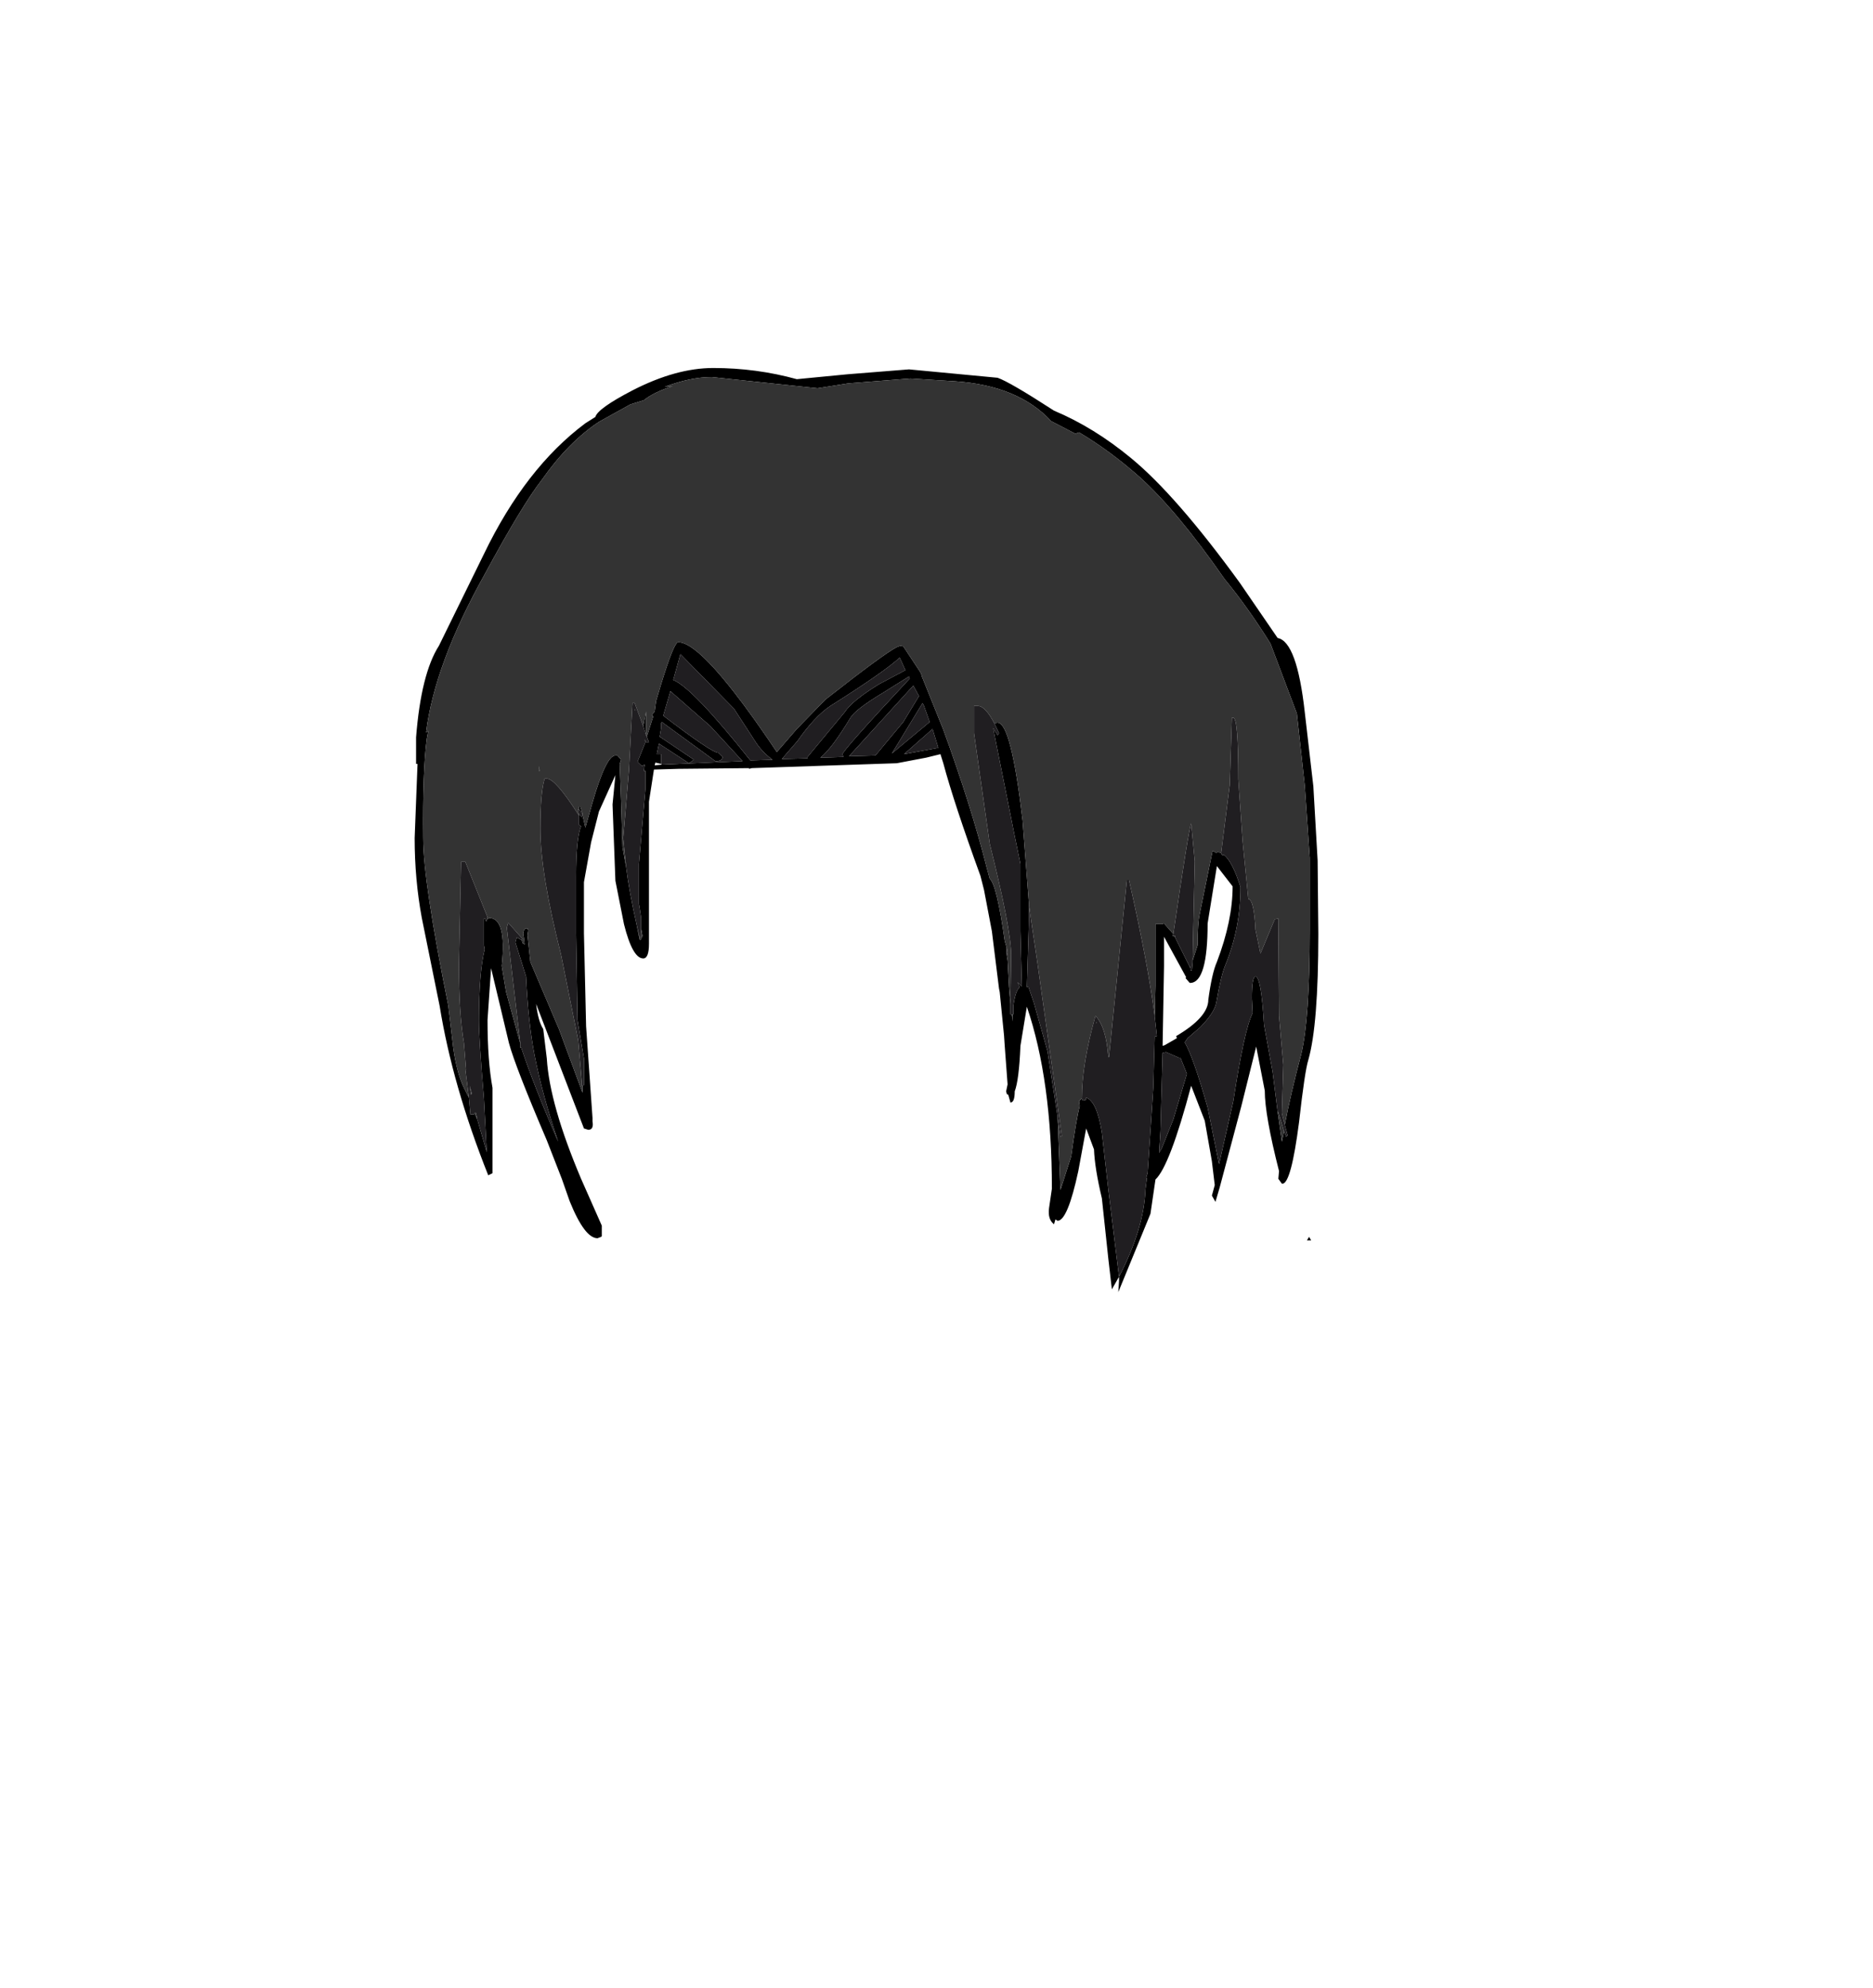<?xml version="1.0" encoding="UTF-8"?>
<svg xmlns="http://www.w3.org/2000/svg" xmlns:xlink="http://www.w3.org/1999/xlink" width="197px" height="209px" viewBox="0 0 197 209" version="1.1">
<g id="surface1">
<path style=" stroke:none;fill-rule:evenodd;fill:rgb(0%,0%,0%);fill-opacity:1;" d="M 135.129 118.25 C 135.531 116.145 136.105 113.668 136.859 110.824 C 137.461 108.324 137.758 103.961 137.758 97.734 L 137.758 90.16 L 137.234 82.586 L 136.406 75.012 L 133.852 68.246 L 133.629 67.656 C 132.074 65.156 130.473 62.902 128.816 60.891 C 125.512 56.137 122.531 52.555 119.875 50.152 C 117.773 48.293 115.645 46.723 113.488 45.449 L 113.113 45.594 L 110.559 44.27 C 108.254 41.77 104.875 40.375 100.414 40.078 L 95.758 39.785 L 89.219 40.301 L 85.988 40.816 L 74.867 39.637 C 73.367 39.637 71.715 39.98 69.91 40.668 L 70.738 40.594 C 69.383 41.035 68.383 41.527 67.73 42.066 L 66.305 42.508 L 62.996 44.344 C 60.844 45.766 58.84 47.801 56.984 50.449 C 55.633 52.164 53.629 55.473 50.977 60.375 C 47.469 66.652 45.414 72.191 44.812 76.996 L 45.039 76.848 L 44.891 77.656 C 44.59 79.914 44.465 83.395 44.512 88.102 C 44.512 91.141 45.391 97 47.145 105.676 L 47.668 110.09 C 47.918 111.953 48.32 113.422 48.871 114.5 L 49.32 115.383 L 49.473 117.148 L 49.848 117.148 L 49.922 117 L 50.223 117.738 L 51.199 121.121 L 50.898 115.457 C 50.551 111.34 50.375 108.617 50.375 107.293 C 50.375 103.91 50.574 101.41 50.977 99.793 L 50.898 99.352 L 50.898 96.559 L 51.051 96.559 L 51.125 96.852 L 51.199 96.777 L 51.277 96.559 L 51.352 96.559 L 51.426 96.484 C 52.68 96.484 53.129 98.152 52.777 101.484 L 52.777 101.559 L 53.23 104.281 L 54.73 109.723 L 54.73 110.164 L 54.809 110.09 C 55.758 112.934 57.062 116.242 58.715 120.016 C 57.613 116.781 56.785 113.766 56.234 110.973 C 55.785 108.668 55.484 105.898 55.332 102.66 L 54.207 99.059 L 54.355 98.543 L 54.883 98.836 L 54.957 99.133 L 55.184 99.277 L 55.109 98.617 L 55.031 98.176 C 55.031 97.93 55.109 97.734 55.258 97.586 L 55.484 97.586 L 55.559 97.809 L 55.484 98.324 L 55.785 101.117 L 58.789 108.176 L 61.27 114.867 L 61.27 114.133 L 61.418 114.059 L 61.418 111.266 L 60.742 107.223 L 60.594 98.102 L 60.594 92.145 C 60.594 89.449 60.77 87.684 61.117 86.852 L 60.895 86.703 L 60.895 85.602 L 61.195 85.895 L 61.27 85.672 L 61.418 86.336 L 61.57 86.996 L 62.32 84.352 C 63.273 81.066 64.074 79.422 64.727 79.422 L 64.949 79.422 L 65.328 79.863 L 65.176 80.305 L 65.328 84.277 L 65.477 89.059 L 65.852 91.117 C 66.055 92.781 66.43 94.84 66.98 97.293 L 67.281 98.766 L 67.355 98.836 L 67.582 98.395 L 67.43 97.586 L 67.43 96.484 L 67.281 95.453 L 67.203 95.012 L 67.203 90.82 L 67.883 82.953 L 67.883 81.039 L 67.73 81.039 L 67.805 80.379 L 67.504 80.527 L 67.055 80.086 L 67.883 78.027 L 67.805 77.73 L 67.957 78.027 L 68.258 78.027 L 68.031 77.438 L 68.707 75.305 L 68.559 75.156 L 68.859 74.789 L 69.008 73.688 L 69.535 71.922 C 70.438 68.98 71.035 67.508 71.336 67.508 C 73.09 67.508 76.547 71.359 81.707 79.055 L 83.809 76.629 L 86.816 73.539 C 90.875 70.352 93.379 68.516 94.328 68.023 L 94.707 67.879 L 95.008 67.949 L 96.809 70.672 L 96.961 71.039 L 96.961 71.113 L 99.215 76.703 C 101.168 82.047 102.695 86.898 103.797 91.262 L 104.098 92.367 C 104.598 92.809 105.125 94.988 105.676 98.91 L 105.977 99.941 L 105.977 100.086 L 105.824 99.574 L 105.902 100.527 L 105.977 100.969 L 106.125 103.691 L 106.277 105.531 L 106.277 106.633 L 106.426 106.633 L 106.504 107.367 L 106.504 106.633 L 106.578 106.633 L 106.578 105.75 C 106.727 104.672 106.953 104.008 107.254 103.766 L 107.027 103.25 L 107.48 103.691 L 107.328 97.883 L 107.328 90.82 L 106.652 87.512 L 104.473 76.629 L 104.473 76.555 L 104.926 77.289 L 105.074 77.07 L 104.625 76.113 C 104.676 76.016 104.773 75.965 104.926 75.965 C 105.875 75.965 106.754 79.398 107.555 86.262 L 108.23 95.086 L 108.23 96.484 L 108.004 103.766 L 108.156 103.691 L 108.758 105.457 L 110.184 110.531 L 111.234 117.371 L 111.535 125.09 L 112.664 121.562 C 113.016 118.961 113.316 117.199 113.566 116.266 L 113.488 115.75 L 113.789 115.457 L 113.789 115.531 L 113.867 115.68 L 114.242 115.605 L 114.242 115.383 C 114.992 115.629 115.543 116.855 115.895 119.062 L 116.57 125.02 L 117.699 134.211 C 119.449 130.828 120.379 127.762 120.477 125.02 L 120.629 123.84 L 120.555 123.766 L 120.703 123.328 L 121.305 114.355 L 121.453 108.84 L 121.453 108.984 L 121.68 108.914 L 121.453 106.852 L 121.531 103.617 L 121.531 97.145 L 122.207 97.145 L 122.43 97.074 L 123.41 98.176 L 123.332 98.395 L 123.484 98.395 L 123.559 98.469 L 125.137 101.633 L 125.137 101.777 L 125.211 101.633 L 125.211 102 L 125.363 102 L 125.438 101.191 L 125.438 100.969 L 125.965 99.352 C 125.965 97.785 126.039 96.68 126.188 96.043 L 127.539 89.426 L 127.918 89.645 L 128.066 89.57 L 128.441 89.645 L 128.52 89.867 L 128.742 89.867 C 129.344 90.355 129.922 91.484 130.473 93.25 C 130.473 96.141 129.945 98.863 128.895 101.41 C 128.594 102.098 128.266 103.445 127.918 105.457 C 127.766 106.141 127.215 106.977 126.262 107.957 L 124.91 109.133 L 124.609 109.574 C 125.211 110.605 126.012 112.883 127.016 116.414 L 128.219 122.371 L 129.719 115.75 C 130.473 110.801 131.148 107.711 131.75 106.484 L 131.672 104.941 C 131.672 103.422 131.797 102.66 132.051 102.66 C 132.449 102.66 132.75 104.352 132.949 107.734 L 133.852 112.664 L 134.379 116.855 L 134.828 120.016 L 135.055 118.914 L 135.281 119.504 L 135.43 119.355 L 135.129 118.25 M 60.895 85.16 L 60.895 84.793 L 61.043 84.793 L 61.27 85.527 L 60.969 85.16 L 60.895 85.16 M 67.656 76.336 L 67.957 74.789 L 67.957 77.289 L 67.656 76.336 M 95.605 38.828 L 104.926 39.711 C 105.777 40.004 107.754 41.156 110.859 43.168 C 113.664 44.344 116.371 46.012 118.977 48.168 C 122.133 50.766 125.938 55.129 130.395 61.258 L 134.379 67.066 C 135.73 67.312 136.684 69.91 137.234 74.863 L 138.137 82.66 L 138.586 90.453 L 138.66 98.176 C 138.66 104.551 138.312 108.961 137.609 111.414 C 137.359 112.195 137.035 114.379 136.633 117.957 C 136.082 122.223 135.504 124.379 134.906 124.43 L 134.828 124.43 L 134.453 123.914 L 134.527 123.105 C 133.527 119.184 133.027 116.363 133.027 114.648 L 132.125 110.016 L 130.547 116.34 L 128.293 124.797 L 127.84 126.34 L 127.465 125.68 L 127.766 124.578 L 127.465 122.074 L 126.715 117.812 L 125.285 114.133 C 123.785 119.773 122.531 123.055 121.531 123.988 L 121.004 127.59 L 117.621 135.828 L 117.699 134.652 L 117.699 134.211 L 116.945 135.535 L 116.57 132.297 L 115.895 125.973 C 115.395 123.867 115.117 122.148 115.066 120.824 L 114.242 118.621 L 113.414 123.105 C 112.664 126.586 111.938 128.328 111.234 128.328 L 111.012 128.18 L 110.859 128.695 C 110.41 128.352 110.234 127.789 110.336 127.004 L 110.637 124.945 C 110.637 117.344 109.758 110.973 108.004 105.824 L 107.328 109.941 C 107.23 112.344 107.027 113.938 106.727 114.723 C 106.727 115.508 106.578 115.898 106.277 115.898 L 106.051 115.09 L 105.902 115.016 L 105.824 114.723 L 105.977 113.988 L 105.676 109.941 L 105.602 108.84 L 105.148 104.281 L 105.074 103.91 L 104.324 97.883 L 103.496 93.543 L 103.121 92.07 C 101.266 86.973 99.965 83.027 99.215 80.23 L 98.914 79.277 L 97.41 79.645 L 94.328 80.23 L 79.078 80.746 L 78.777 80.82 L 78.777 80.746 L 71.336 80.82 L 68.781 80.895 L 68.258 84.277 L 68.258 99.207 C 68.258 100.234 68.055 100.75 67.656 100.75 C 66.906 100.75 66.227 99.547 65.629 97.145 L 64.727 92.586 L 64.426 84.57 L 64.727 81.48 L 62.996 85.305 L 62.172 88.543 L 61.418 92.734 L 61.418 98.102 L 61.645 107.883 L 62.32 117.516 L 62.32 117.883 C 62.422 118.473 62.27 118.766 61.871 118.766 L 61.418 118.621 L 56.387 105.531 C 56.535 106.754 56.785 107.637 57.137 108.176 L 57.512 111.266 C 57.711 114.5 58.914 118.719 61.117 123.914 L 63.297 128.84 L 63.297 129.945 L 63.223 130.02 L 62.848 130.164 C 61.945 130.164 60.969 128.867 59.918 126.27 L 59.09 123.914 L 57.512 119.871 C 55.309 114.723 53.98 111.316 53.531 109.648 L 51.652 101.777 L 51.277 107.223 C 51.277 110.066 51.449 112.441 51.801 114.355 L 51.801 123.328 L 51.352 123.547 C 48.848 117.27 47.145 111.34 46.242 105.75 L 44.363 96.484 C 43.863 93.789 43.613 90.992 43.613 88.102 L 43.914 80.305 L 43.762 80.305 L 43.762 77.512 C 44.113 73.051 44.914 69.84 46.168 67.879 L 50.898 58.242 C 53.805 52.215 57.363 47.629 61.57 44.492 L 62.621 43.828 C 62.773 43.242 64.074 42.309 66.527 41.035 C 69.586 39.465 72.414 38.684 75.02 38.684 C 78.023 38.684 80.957 39.074 83.809 39.859 L 89.145 39.344 L 95.605 38.828 M 92.453 71.922 L 95.23 70.449 L 94.629 69.129 C 93.578 70.109 91.148 71.801 87.344 74.203 C 86.238 74.938 85.086 76.164 83.887 77.879 L 82.234 79.789 L 84.938 79.719 L 84.938 79.57 L 88.844 74.863 C 89.344 74.078 90.547 73.098 92.453 71.922 M 89.445 75.453 C 88.145 77.609 87.09 79.008 86.289 79.645 L 88.695 79.57 L 88.621 79.277 C 88.621 79.031 90.973 76.383 95.684 71.332 L 95.605 71.113 L 92.902 72.805 C 90.949 73.98 89.797 74.863 89.445 75.453 M 96.059 72.07 L 89.297 79.496 L 91.926 79.422 L 92.074 79.422 L 95.008 75.895 L 96.66 73.172 L 96.059 72.07 M 97.035 73.906 L 93.805 79.203 L 97.785 75.895 L 97.184 74.203 L 97.035 73.906 M 98.086 76.629 L 95.082 79.277 L 98.688 78.613 L 98.086 76.629 M 127.992 91.043 L 127.016 97.074 C 127.016 101.191 126.414 103.273 125.211 103.324 L 125.137 103.324 L 124.688 102.809 L 124.762 102.734 L 122.43 98.469 L 122.43 101.559 L 122.281 109.941 L 122.508 109.867 L 123.785 109.133 L 123.707 108.914 C 125.965 107.59 127.09 106.312 127.09 105.09 C 127.34 103.227 127.641 101.902 127.992 101.117 C 129.094 98.223 129.645 95.578 129.645 93.176 L 127.992 91.043 M 71.562 68.758 L 70.812 71.48 C 72.164 72.02 74.867 74.84 78.926 79.938 L 81.254 79.863 C 80.453 79.277 79.805 78.566 79.301 77.73 L 77.199 74.496 L 71.562 68.758 M 69.609 80.379 L 78.102 80.012 L 74.719 76.336 L 70.512 72.656 L 69.758 75.23 C 73.164 77.828 75.094 79.129 75.547 79.129 L 75.996 79.57 C 75.996 79.863 75.746 80.012 75.246 80.012 L 69.609 75.895 L 69.535 76.039 L 69.535 76.555 L 69.383 77.438 L 72.992 79.863 L 72.465 80.23 L 69.309 78.172 L 69.082 79.277 L 69.535 79.277 L 69.535 80.305 L 68.934 80.16 L 68.859 80.453 L 69.609 80.379 M 56.688 81.039 L 56.688 80.527 L 56.762 81.039 L 56.688 81.039 M 124.008 111.191 L 122.656 110.605 L 122.281 110.676 L 122.055 118.914 L 121.906 121.195 L 122.207 120.68 L 123.41 117.664 L 124.836 112.883 L 124.16 111.191 L 124.008 111.191 M 137.684 130.02 L 137.91 130.387 L 137.461 130.387 L 137.684 130.02 "/>
<path style=" stroke:none;fill-rule:evenodd;fill:rgb(20%,20%,20%);fill-opacity:1;" d="M 49.32 115.383 L 48.871 114.5 C 48.32 113.422 47.918 111.953 47.668 110.09 L 47.145 105.676 C 45.391 97 44.512 91.141 44.512 88.102 C 44.465 83.395 44.59 79.914 44.891 77.656 L 45.039 76.848 L 44.812 76.996 C 45.414 72.191 47.469 66.652 50.977 60.375 C 53.629 55.473 55.633 52.164 56.984 50.449 C 58.84 47.801 60.844 45.766 62.996 44.344 L 66.305 42.508 L 67.73 42.066 C 68.383 41.527 69.383 41.035 70.738 40.594 L 69.91 40.668 C 71.715 39.98 73.367 39.637 74.867 39.637 L 85.988 40.816 L 89.219 40.301 L 95.758 39.785 L 100.414 40.078 C 104.875 40.375 108.254 41.77 110.559 44.27 L 113.113 45.594 L 113.488 45.449 C 115.645 46.723 117.773 48.293 119.875 50.152 C 122.531 52.555 125.512 56.137 128.816 60.891 C 130.473 62.902 132.074 65.156 133.629 67.656 L 133.852 68.246 L 136.406 75.012 L 137.234 82.586 L 137.758 90.16 L 137.758 97.734 C 137.758 103.961 137.461 108.324 136.859 110.824 C 136.105 113.668 135.531 116.145 135.129 118.25 L 134.828 117 L 134.98 111.926 L 134.527 106.781 L 134.453 96.559 L 134.078 96.633 L 132.574 100.234 L 132.051 97.734 C 131.949 95.625 131.699 94.547 131.297 94.5 L 130.695 88.395 L 130.246 81.922 C 130.246 77.609 130.07 75.453 129.719 75.453 L 129.57 75.453 L 129.344 82.512 L 128.441 89.645 L 128.066 89.57 L 127.918 89.645 L 127.539 89.426 L 126.188 96.043 C 126.039 96.68 125.965 97.785 125.965 99.352 L 125.438 100.969 L 125.664 90.527 L 125.285 86.555 C 125.086 87.094 124.461 90.969 123.41 98.176 L 122.43 97.074 L 122.207 97.145 L 121.531 97.145 L 121.531 103.617 L 121.453 106.852 C 121.004 103.273 120.102 98.496 118.75 92.512 L 118.523 92.512 L 116.645 111.117 L 116.57 111.117 C 116.422 109.012 115.969 107.562 115.219 106.781 C 114.266 110.164 113.789 113.055 113.789 115.457 L 113.488 115.75 L 113.566 116.266 C 113.316 117.199 113.016 118.961 112.664 121.562 L 111.535 125.09 L 111.234 117.371 L 111.535 119.504 L 111.688 119.43 L 109.059 100.824 L 108.457 96.777 L 108.23 95.086 L 107.555 86.262 C 106.754 79.398 105.875 75.965 104.926 75.965 C 104.773 75.965 104.676 76.016 104.625 76.113 C 103.973 74.84 103.371 74.203 102.82 74.203 L 102.445 74.203 L 102.445 77.07 L 104.098 88.688 C 105.602 94.719 106.352 98.617 106.352 100.383 L 106.277 105.531 L 106.125 103.691 L 105.977 100.969 L 105.902 100.527 L 105.977 100.086 L 105.977 99.941 L 105.676 98.91 C 105.125 94.988 104.598 92.809 104.098 92.367 L 103.797 91.262 C 102.695 86.898 101.168 82.047 99.215 76.703 L 96.961 71.113 L 96.961 71.039 L 96.809 70.672 L 95.008 67.949 L 94.707 67.879 L 94.328 68.023 C 93.379 68.516 90.875 70.352 86.816 73.539 L 83.809 76.629 L 81.707 79.055 C 76.547 71.359 73.09 67.508 71.336 67.508 C 71.035 67.508 70.438 68.98 69.535 71.922 L 69.008 73.688 L 68.859 74.789 L 68.559 75.156 L 68.707 75.305 L 68.031 77.438 L 67.957 77.289 L 67.957 74.789 L 67.656 76.336 L 66.754 73.906 L 66.527 73.906 L 66.152 80.969 L 65.551 88.102 L 65.852 91.117 L 65.477 89.059 L 65.328 84.277 L 65.176 80.305 L 65.328 79.863 L 64.949 79.422 L 64.727 79.422 C 64.074 79.422 63.273 81.066 62.32 84.352 L 61.57 86.996 L 61.418 86.336 L 61.27 85.672 L 61.27 85.527 L 61.043 84.793 L 60.895 84.793 L 60.895 85.16 L 60.742 85.16 L 60.895 85.602 L 60.895 85.746 L 60.816 85.602 C 59.215 83.102 58.113 81.852 57.512 81.852 L 57.285 81.852 C 56.984 82.781 56.836 84.547 56.836 87.145 C 56.836 90.234 57.562 94.645 59.016 100.383 L 60.816 109.355 L 61.195 113.766 L 61.195 114.133 L 61.27 114.133 L 61.27 114.867 L 58.789 108.176 L 55.785 101.117 L 55.484 98.324 L 55.559 97.809 L 55.484 97.586 L 55.258 97.586 C 55.109 97.734 55.031 97.93 55.031 98.176 L 55.109 98.617 L 55.184 99.277 L 54.957 99.133 L 54.883 98.836 L 54.957 98.691 L 53.453 97 L 53.305 97.516 L 54.73 109.723 L 53.23 104.281 L 52.777 101.559 L 52.777 101.484 C 53.129 98.152 52.68 96.484 51.426 96.484 L 51.352 96.559 L 51.277 96.559 L 51.277 96.41 L 48.945 90.602 L 48.496 90.602 L 48.27 101.41 C 48.27 104.844 48.445 107.59 48.797 109.648 L 49.023 112.441 L 48.945 112.441 L 49.32 115.383 M 135.055 118.914 L 134.828 120.016 L 134.379 116.855 L 134.453 116.93 L 135.055 118.914 M 50.898 96.559 L 51.051 96.559 L 50.898 96.559 M 66.828 74.645 L 66.754 74.645 L 66.754 74.57 L 66.828 74.645 M 56.688 81.039 L 56.762 81.039 L 56.688 80.527 L 56.688 81.039 M 67.203 95.012 L 67.281 95.453 L 67.203 95.012 M 67.43 97.586 L 67.582 98.395 L 67.355 98.836 L 67.281 98.766 L 66.98 97.293 L 67.281 98.543 L 67.43 98.469 L 67.43 97.586 M 49.547 115.09 L 49.398 114.133 L 49.621 114.941 L 49.547 115.09 M 50.223 117.738 L 49.922 117 L 50.074 117 L 50.223 117.812 L 50.223 117.738 M 125.211 101.633 L 125.137 101.777 L 125.137 101.633 L 125.211 101.633 M 123.559 98.469 L 123.484 98.395 L 123.633 98.395 L 123.559 98.469 M 106.504 106.633 L 106.504 107.367 L 106.426 106.633 L 106.504 106.633 M 115.293 107.441 L 115.367 107.516 L 115.293 107.516 L 115.293 107.441 "/>
<path style=" stroke:none;fill-rule:evenodd;fill:rgb(12.549%,11.765%,12.941%);fill-opacity:1;" d="M 49.32 115.383 L 48.945 112.441 L 49.023 112.441 L 48.797 109.648 C 48.445 107.59 48.27 104.844 48.27 101.41 L 48.496 90.602 L 48.945 90.602 L 51.277 96.41 L 51.277 96.559 L 51.199 96.777 L 51.125 96.852 L 51.051 96.559 L 50.898 96.559 L 50.898 99.352 L 50.977 99.793 C 50.574 101.41 50.375 103.91 50.375 107.293 C 50.375 108.617 50.551 111.34 50.898 115.457 L 51.199 121.121 L 50.223 117.738 L 50.223 117.812 L 50.074 117 L 49.922 117 L 49.848 117.148 L 49.473 117.148 L 49.32 115.383 M 54.73 109.723 L 53.305 97.516 L 53.453 97 L 54.957 98.691 L 54.883 98.836 L 54.355 98.543 L 54.207 99.059 L 55.332 102.66 C 55.484 105.898 55.785 108.668 56.234 110.973 C 56.785 113.766 57.613 116.781 58.715 120.016 C 57.062 116.242 55.758 112.934 54.809 110.09 L 54.73 110.164 L 54.73 109.723 M 61.27 114.133 L 61.195 114.133 L 61.195 113.766 L 60.816 109.355 L 59.016 100.383 C 57.562 94.645 56.836 90.234 56.836 87.145 C 56.836 84.547 56.984 82.781 57.285 81.852 L 57.512 81.852 C 58.113 81.852 59.215 83.102 60.816 85.602 L 60.895 85.746 L 60.895 86.703 L 61.117 86.852 C 60.77 87.684 60.594 89.449 60.594 92.145 L 60.594 98.102 L 60.742 107.223 L 61.418 111.266 L 61.418 114.059 L 61.27 114.133 M 60.895 85.602 L 60.742 85.16 L 60.969 85.16 L 61.27 85.527 L 61.27 85.672 L 61.195 85.895 L 60.895 85.602 M 65.852 91.117 L 65.551 88.102 L 66.152 80.969 L 66.527 73.906 L 66.754 73.906 L 67.656 76.336 L 67.957 77.289 L 68.031 77.438 L 68.258 78.027 L 67.957 78.027 L 67.805 77.73 L 67.883 78.027 L 67.055 80.086 L 67.504 80.527 L 67.805 80.379 L 67.73 81.039 L 67.883 81.039 L 67.883 82.953 L 67.203 90.82 L 67.203 95.012 L 67.281 95.453 L 67.43 96.484 L 67.43 98.469 L 67.281 98.543 L 66.98 97.293 C 66.43 94.84 66.055 92.781 65.852 91.117 M 105.977 100.086 L 105.902 100.527 L 105.824 99.574 L 105.977 100.086 M 106.277 105.531 L 106.352 100.383 C 106.352 98.617 105.602 94.719 104.098 88.688 L 102.445 77.07 L 102.445 74.203 L 102.82 74.203 C 103.371 74.203 103.973 74.84 104.625 76.113 L 105.074 77.07 L 104.926 77.289 L 104.473 76.555 L 104.473 76.629 L 106.652 87.512 L 107.328 90.82 L 107.328 97.883 L 107.48 103.691 L 107.027 103.25 L 107.254 103.766 C 106.953 104.008 106.727 104.672 106.578 105.75 L 106.578 106.633 L 106.277 106.633 L 106.277 105.531 M 108.23 95.086 L 108.457 96.777 L 109.059 100.824 L 111.688 119.43 L 111.535 119.504 L 111.234 117.371 L 110.184 110.531 L 108.758 105.457 L 108.156 103.691 L 108.004 103.766 L 108.23 96.484 L 108.23 95.086 M 113.789 115.457 C 113.789 113.055 114.266 110.164 115.219 106.781 C 115.969 107.562 116.422 109.012 116.57 111.117 L 116.645 111.117 L 118.523 92.512 L 118.75 92.512 C 120.102 98.496 121.004 103.273 121.453 106.852 L 121.68 108.914 L 121.453 108.984 L 121.453 108.84 L 121.305 114.355 L 120.703 123.328 L 120.555 123.766 L 120.629 123.84 L 120.477 125.02 C 120.379 127.762 119.449 130.828 117.699 134.211 L 116.57 125.02 L 115.895 119.062 C 115.543 116.855 114.992 115.629 114.242 115.383 L 114.242 115.605 L 113.867 115.68 L 113.789 115.531 L 113.789 115.457 M 123.41 98.176 C 124.461 90.969 125.086 87.094 125.285 86.555 L 125.664 90.527 L 125.438 100.969 L 125.438 101.191 L 125.363 102 L 125.211 102 L 125.211 101.633 L 125.137 101.633 L 123.559 98.469 L 123.633 98.395 L 123.332 98.395 L 123.41 98.176 M 128.441 89.645 L 129.344 82.512 L 129.57 75.453 L 129.719 75.453 C 130.07 75.453 130.246 77.609 130.246 81.922 L 130.695 88.395 L 131.297 94.5 C 131.699 94.547 131.949 95.625 132.051 97.734 L 132.574 100.234 L 134.078 96.633 L 134.453 96.559 L 134.527 106.781 L 134.98 111.926 L 134.828 117 L 135.129 118.25 L 135.43 119.355 L 135.281 119.504 L 135.055 118.914 L 134.453 116.93 L 134.379 116.855 L 133.852 112.664 L 132.949 107.734 C 132.75 104.352 132.449 102.66 132.051 102.66 C 131.797 102.66 131.672 103.422 131.672 104.941 L 131.75 106.484 C 131.148 107.711 130.473 110.801 129.719 115.75 L 128.219 122.371 L 127.016 116.414 C 126.012 112.883 125.211 110.605 124.609 109.574 L 124.91 109.133 L 126.262 107.957 C 127.215 106.977 127.766 106.141 127.918 105.457 C 128.266 103.445 128.594 102.098 128.895 101.41 C 129.945 98.863 130.473 96.141 130.473 93.25 C 129.922 91.484 129.344 90.355 128.742 89.867 L 128.52 89.867 L 128.441 89.645 M 98.086 76.629 L 98.688 78.613 L 95.082 79.277 L 98.086 76.629 M 97.035 73.906 L 97.184 74.203 L 97.785 75.895 L 93.805 79.203 L 97.035 73.906 M 96.059 72.07 L 96.66 73.172 L 95.008 75.895 L 92.074 79.422 L 91.926 79.422 L 89.297 79.496 L 96.059 72.07 M 89.445 75.453 C 89.797 74.863 90.949 73.98 92.902 72.805 L 95.605 71.113 L 95.684 71.332 C 90.973 76.383 88.621 79.031 88.621 79.277 L 88.695 79.57 L 86.289 79.645 C 87.09 79.008 88.145 77.609 89.445 75.453 M 92.453 71.922 C 90.547 73.098 89.344 74.078 88.844 74.863 L 84.938 79.57 L 84.938 79.719 L 82.234 79.789 L 83.887 77.879 C 85.086 76.164 86.238 74.938 87.344 74.203 C 91.148 71.801 93.578 70.109 94.629 69.129 L 95.23 70.449 L 92.453 71.922 M 71.562 68.758 L 77.199 74.496 L 79.301 77.73 C 79.805 78.566 80.453 79.277 81.254 79.863 L 78.926 79.938 C 74.867 74.84 72.164 72.02 70.812 71.48 L 71.562 68.758 M 66.828 74.645 L 66.754 74.57 L 66.754 74.645 L 66.828 74.645 M 69.535 80.305 L 69.535 79.277 L 69.082 79.277 L 69.309 78.172 L 72.465 80.23 L 72.992 79.863 L 69.383 77.438 L 69.535 76.555 L 69.535 76.039 L 69.609 75.895 L 75.246 80.012 C 75.746 80.012 75.996 79.863 75.996 79.57 L 75.547 79.129 C 75.094 79.129 73.164 77.828 69.758 75.23 L 70.512 72.656 L 74.719 76.336 L 78.102 80.012 L 69.609 80.379 L 69.535 80.305 M 49.547 115.09 L 49.621 114.941 L 49.398 114.133 L 49.547 115.09 M 124.008 111.191 L 124.16 111.191 L 124.836 112.883 L 123.41 117.664 L 122.207 120.68 L 121.906 121.195 L 122.055 118.914 L 122.281 110.676 L 122.656 110.605 L 124.008 111.191 M 115.293 107.441 L 115.293 107.516 L 115.367 107.516 L 115.293 107.441 "/>
</g>
</svg>
